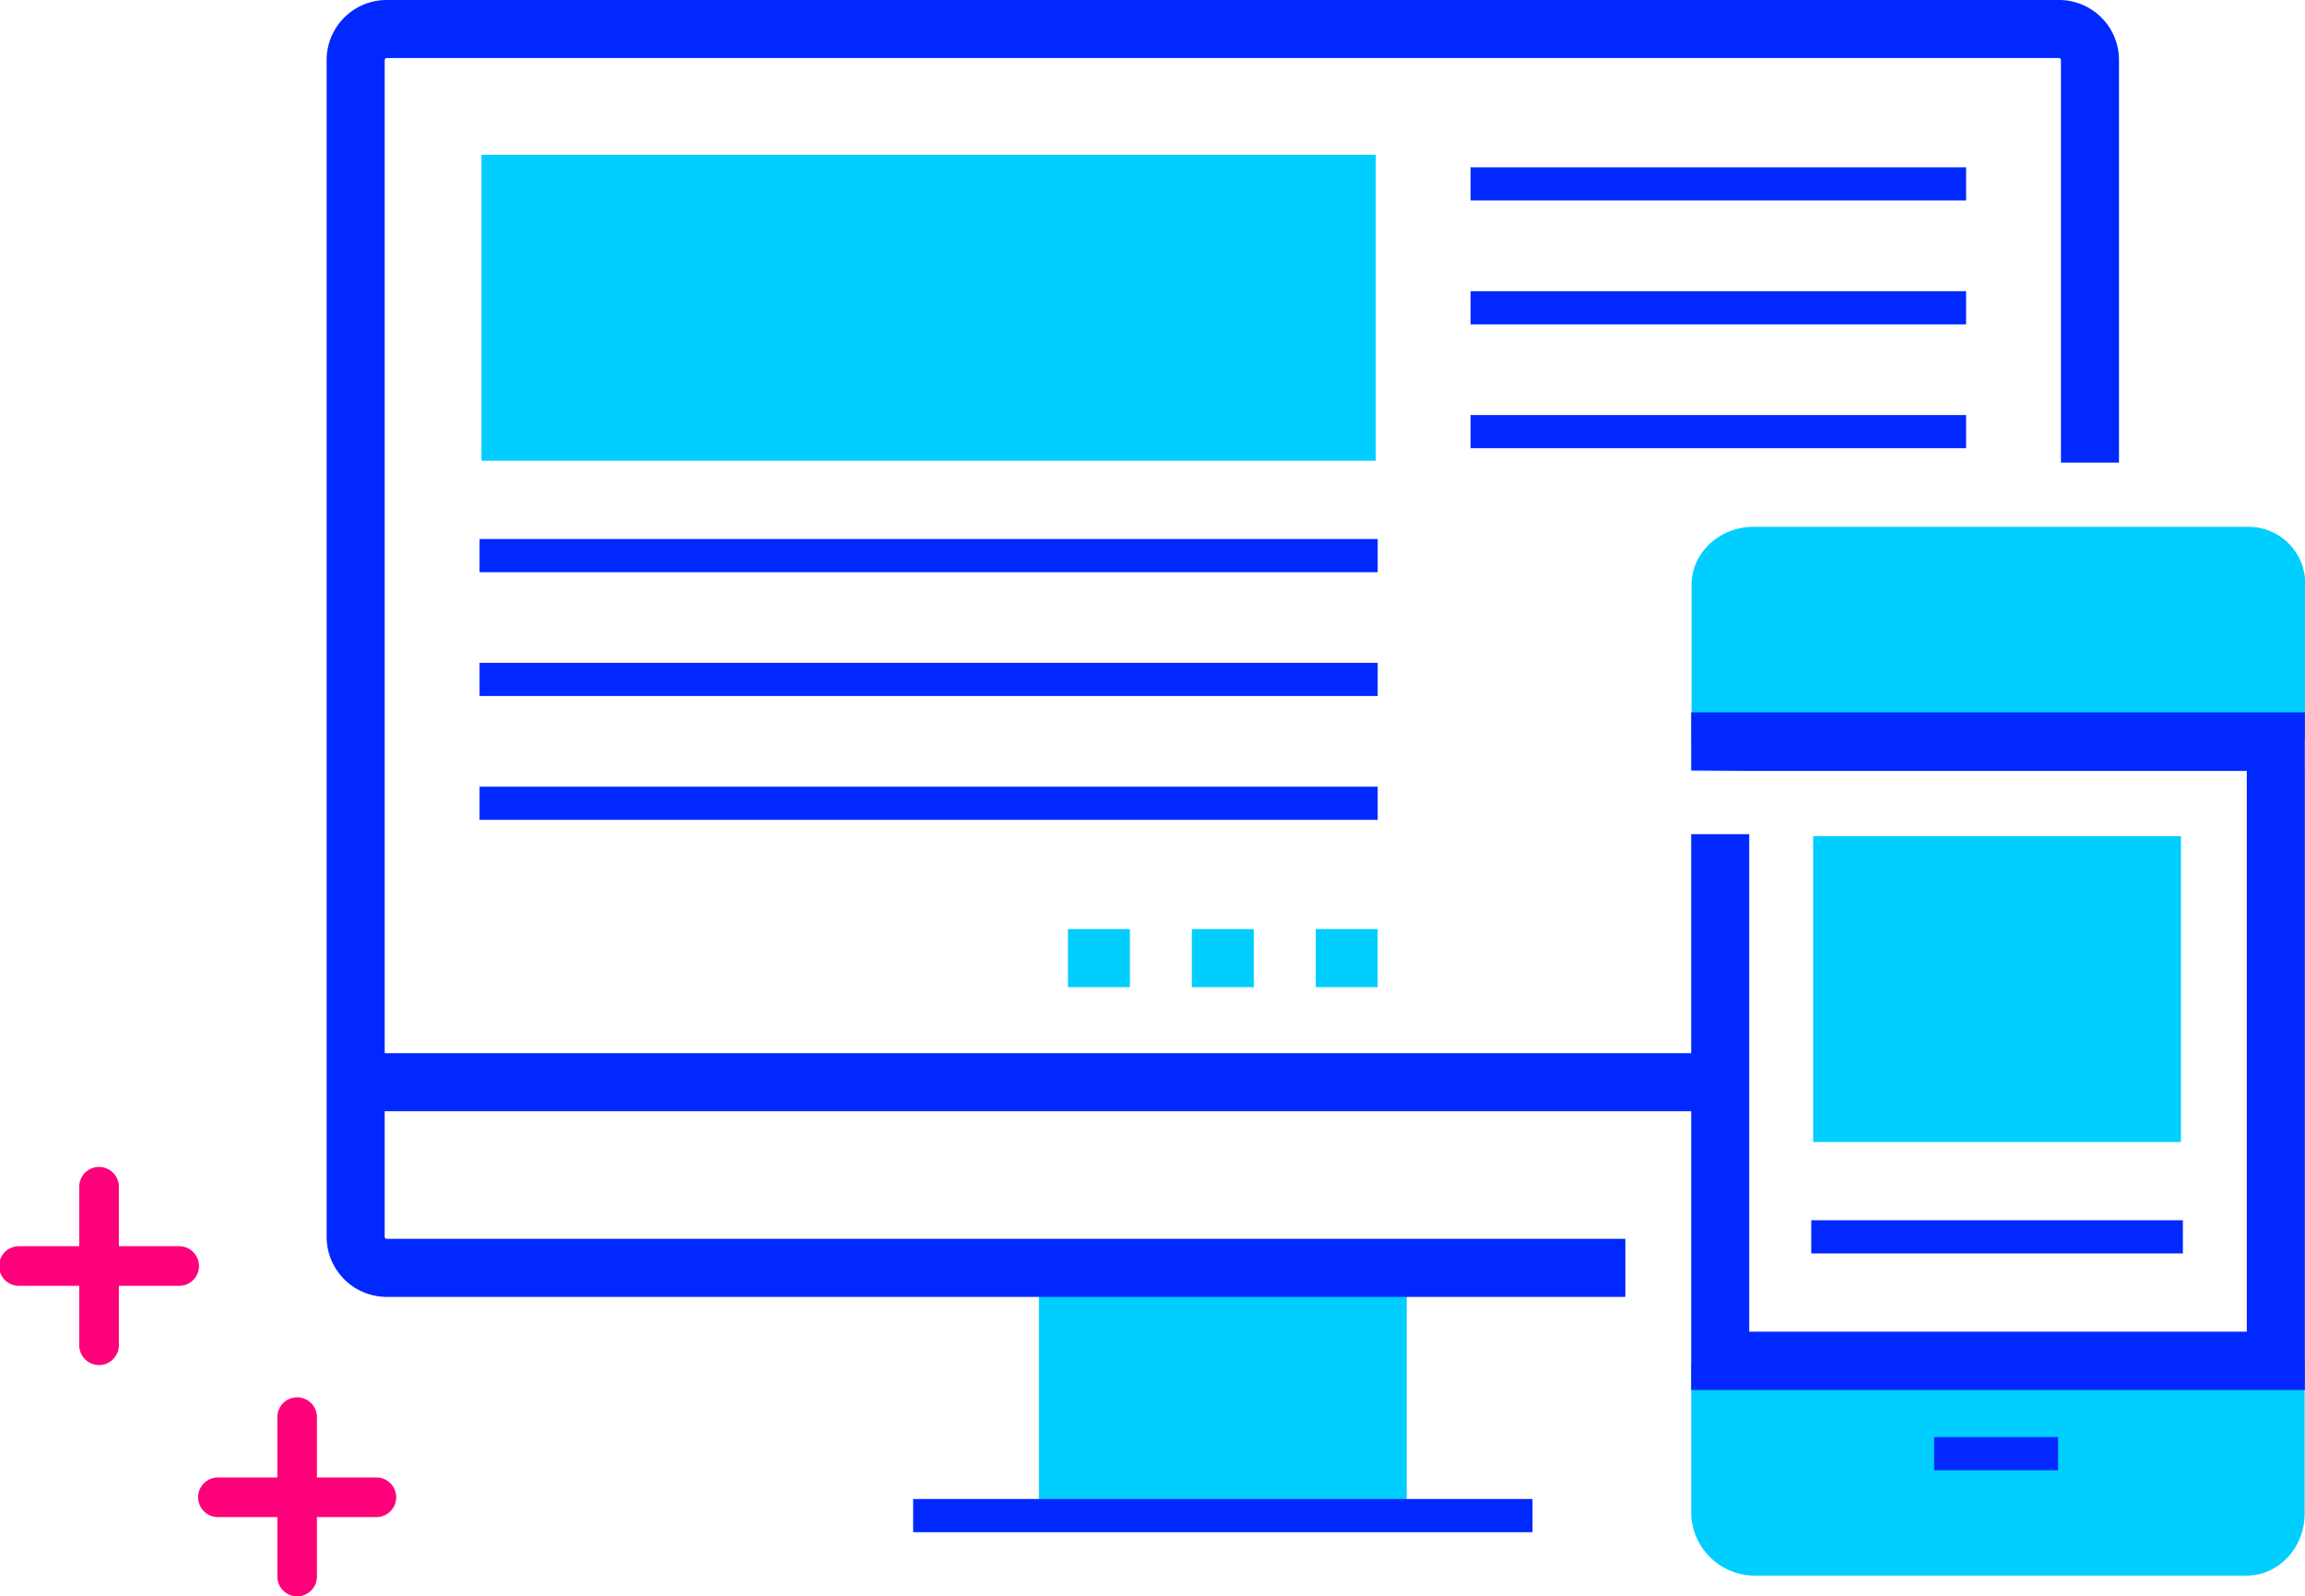 <svg xmlns="http://www.w3.org/2000/svg" viewBox="0 0 555.92 385"><defs><style>.cls-1{fill:#00ceff;}.cls-2{fill:#0028ff;}.cls-3{fill:#ff007b;}</style></defs><title>Asset 1</title><g id="Layer_2" data-name="Layer 2"><g id="Layer_1-2" data-name="Layer 1"><path class="cls-1" d="M332.27,305.77h-81.7v59.76h88.7V305.77Z"/><path class="cls-2" d="M220.23,361.53H369.61v8H220.23Z"/><path class="cls-1" d="M257.57,224.08h14.94v14H257.57Z"/><path class="cls-1" d="M287.45,224.08h14.94v14H287.45Z"/><path class="cls-1" d="M317.33,224.08h14.94v14H317.33Z"/><path class="cls-1" d="M116.12,37.35H331.8v73.76H116.12Z"/><path class="cls-2" d="M115.66,130H332.27v8H115.66Z"/><path class="cls-2" d="M115.66,159.86H332.27v8H115.66Z"/><path class="cls-2" d="M115.66,189.73H332.27v8H115.66Z"/><path class="cls-2" d="M354.68,40.35h119.5v8H354.68Z"/><path class="cls-2" d="M354.68,70.23h119.5v8H354.68Z"/><path class="cls-2" d="M354.68,100.1h119.5v8H354.68Z"/><path class="cls-2" d="M436.84,294.3h89.63v8H436.84Z"/><path class="cls-1" d="M407.89,328.65v36.41A15.34,15.34,0,0,0,422.83,380h119c7.73,0,14-6.7,14-14.94V328.65Z"/><path class="cls-1" d="M541.91,127.06h-119c-8.23,0-14.94,6.28-14.94,14v37.35h148V141.06A13.69,13.69,0,0,0,541.91,127.06Z"/><path class="cls-2" d="M555.88,185.8v-14h-148v14.13h134V321.18h-120v-120h-14V254H92.78V14.47a.48.48,0,0,1,.47-.47H496.59a.48.48,0,0,1,.47.47v97.1h14V14.47A14.48,14.48,0,0,0,496.59,0H93.25A14.48,14.48,0,0,0,78.78,14.47V298.3a14.49,14.49,0,0,0,14.47,14.48H392v-14H93.25a.47.47,0,0,1-.47-.47V268H407.89v67.22h148v-14h0V185.8Zm-147.95.08v-.08h12.28Z"/><path class="cls-2" d="M466.48,346.59h29.88v8H466.48Z"/><path class="cls-1" d="M437.3,201.67H526v73.76H437.3Z"/><path class="cls-3" d="M43,310.11H4.78a4.78,4.78,0,1,1,0-9.55H43a4.78,4.78,0,1,1,0,9.55Z"/><path class="cls-3" d="M23.89,329.22a4.78,4.78,0,0,1-4.78-4.78V286.22a4.78,4.78,0,0,1,9.56,0v38.22A4.78,4.78,0,0,1,23.89,329.22Z"/><path class="cls-3" d="M90.78,365.89H52.56a4.78,4.78,0,0,1,0-9.56H90.78a4.78,4.78,0,0,1,0,9.56Z"/><path class="cls-3" d="M71.67,385a4.78,4.78,0,0,1-4.78-4.78V342a4.78,4.78,0,1,1,9.55,0v38.22A4.78,4.78,0,0,1,71.67,385Z"/></g></g></svg>